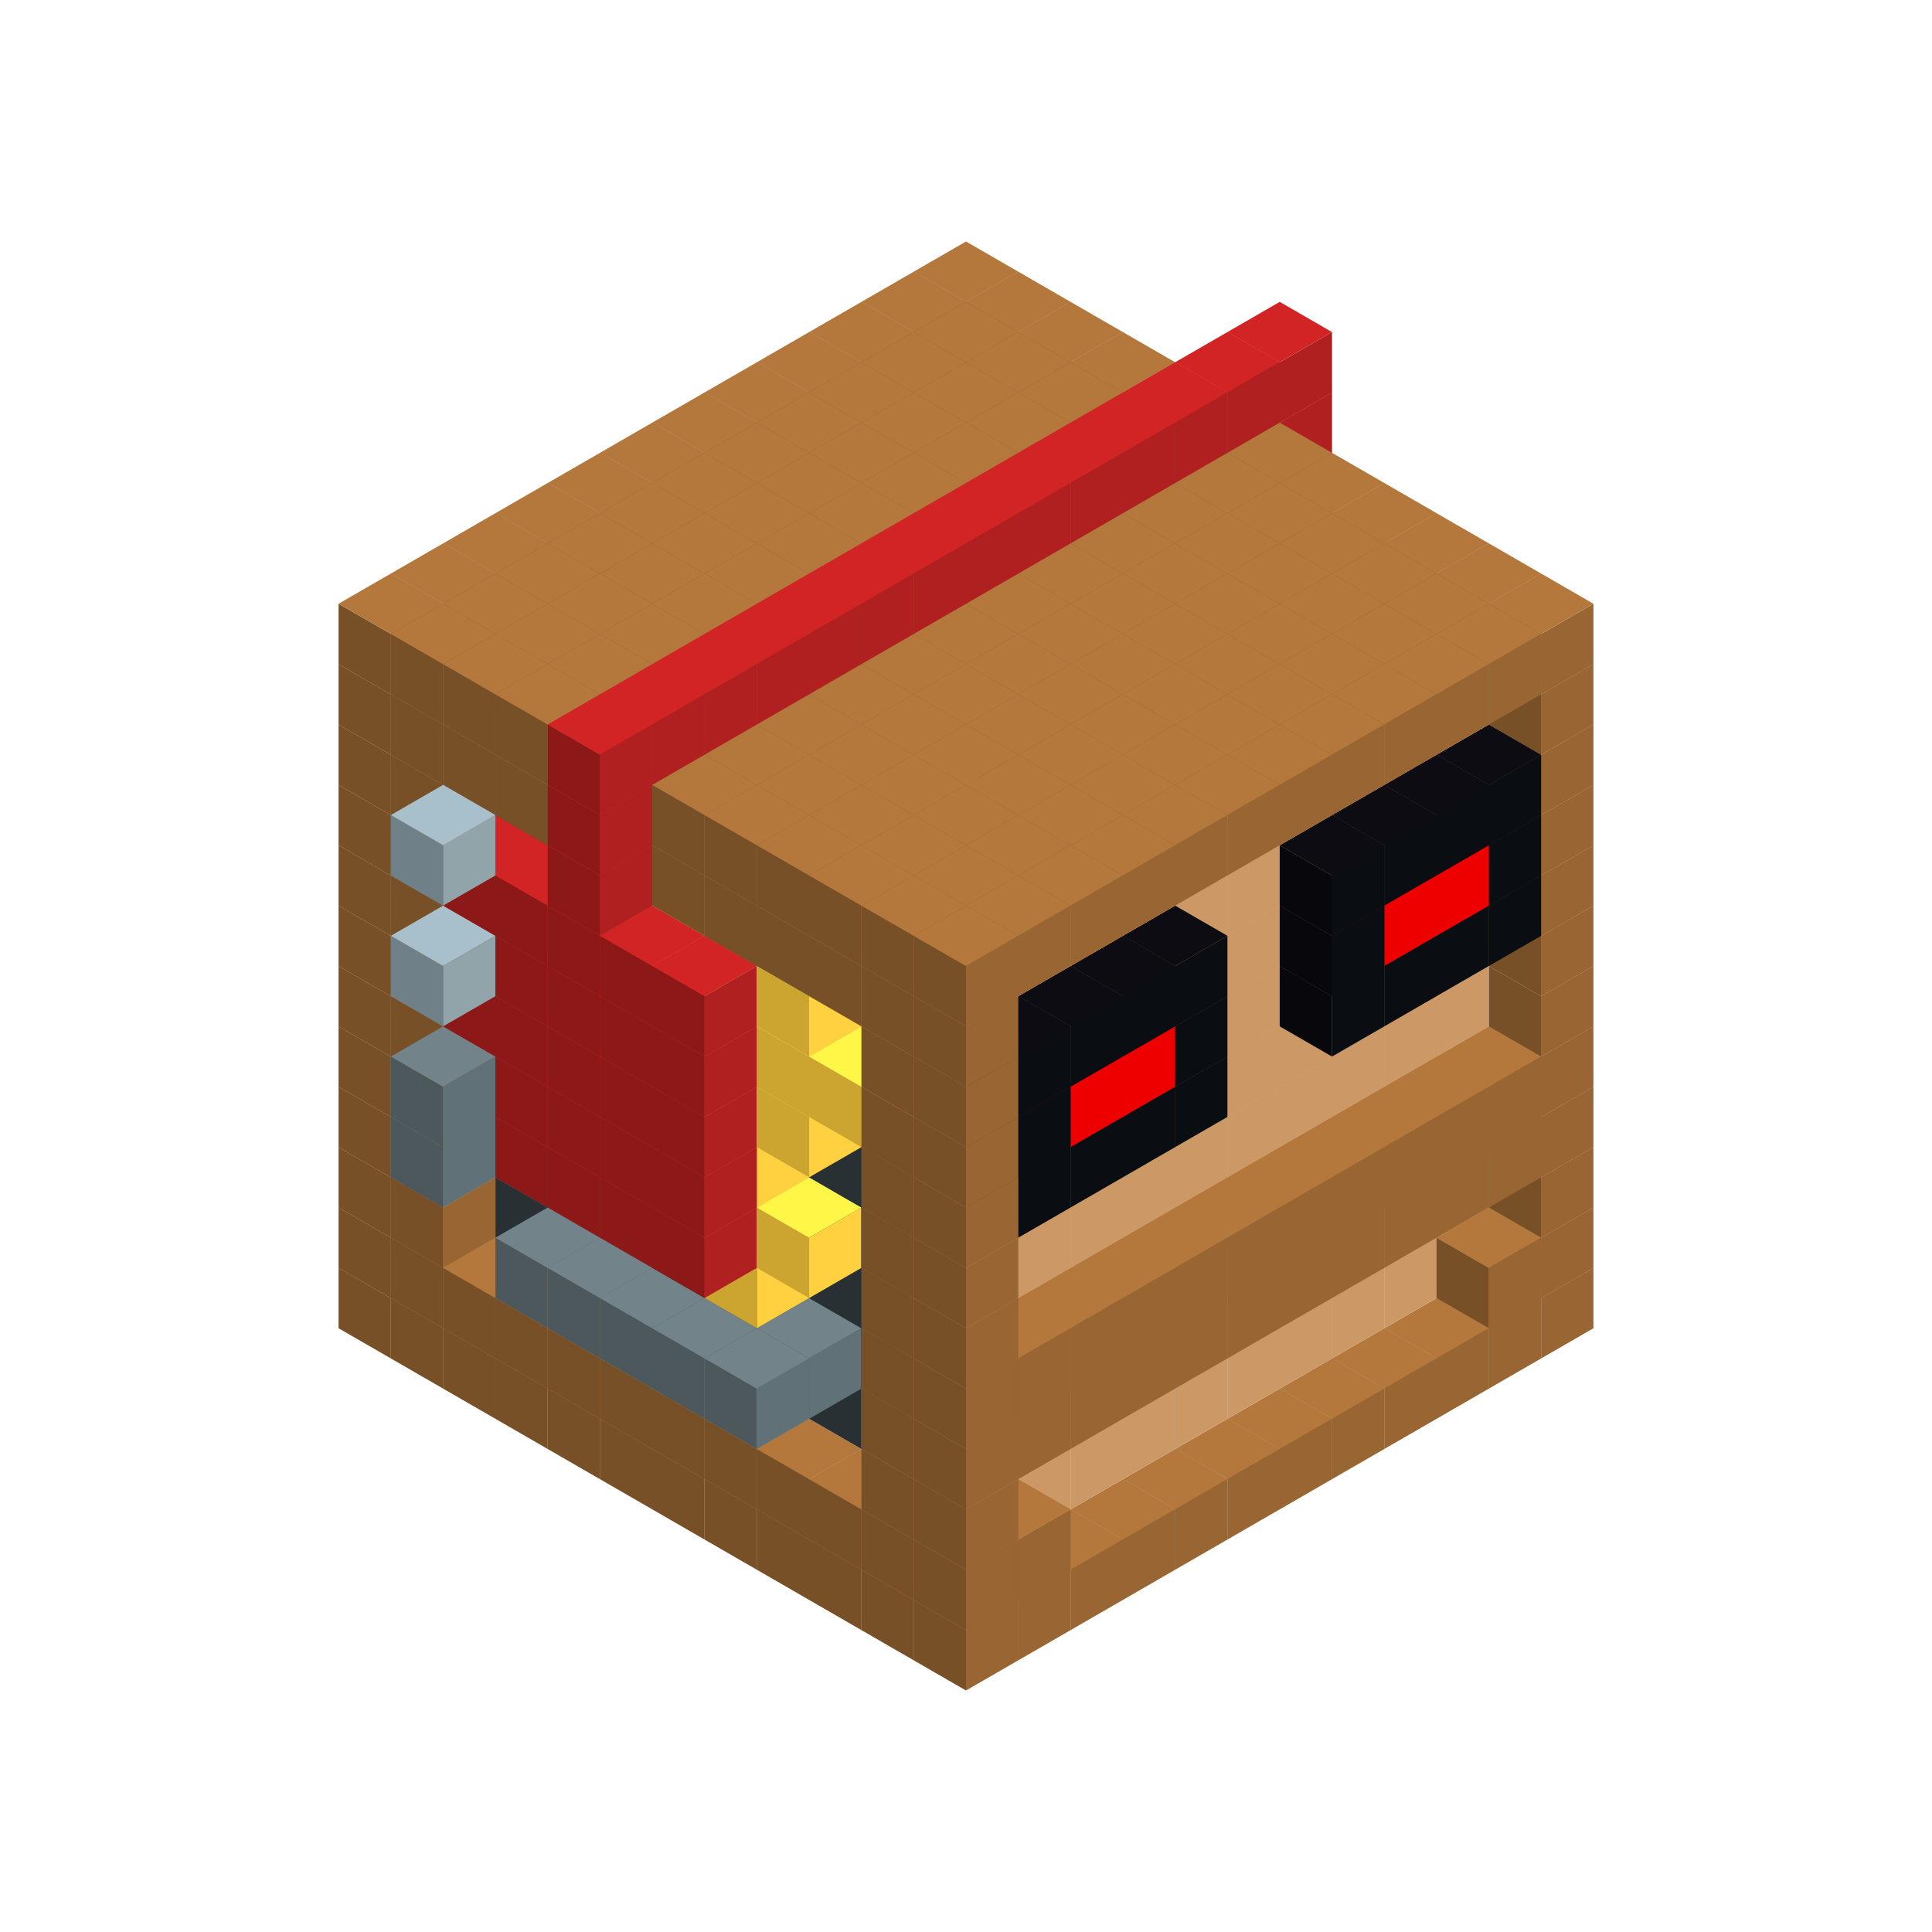 
<svg width='600' height='600' viewBox='4436371 5550000 3200000 3200000' xmlns='http://www.w3.org/2000/svg' xmlns:xlink='http://www.w3.org/1999/xlink'>
<use xlink:href='#v-0x00000174-1' transform='translate(983738,3600000)'/>
<use xlink:href='#v-0x00000174-1' transform='translate(1070341,3650000)'/>
<use xlink:href='#v-0x00000174-1' transform='translate(1156944,3700000)'/>
<use xlink:href='#v-0x00000174-1' transform='translate(1243547,3750000)'/>
<use xlink:href='#v-0x00000174-1' transform='translate(1330150,3800000)'/>
<use xlink:href='#v-0x00000174-1' transform='translate(1416753,3850000)'/>
<use xlink:href='#v-0x00000174-1' transform='translate(1503356,3900000)'/>
<use xlink:href='#v-0x00000174-1' transform='translate(1589959,3950000)'/>
<use xlink:href='#v-0x00000174-1' transform='translate(1676562,4000000)'/>
<use xlink:href='#v-0x00000174-1' transform='translate(1763165,4050000)'/>
<use xlink:href='#v-0x00000174-1' transform='translate(1849768,4100000)'/>
<use xlink:href='#v-0x00000174-1' transform='translate(2889004,3600000)'/>
<use xlink:href='#v-0x00000174-1' transform='translate(2802401,3650000)'/>
<use xlink:href='#v-0x00000174-1' transform='translate(2715798,3700000)'/>
<use xlink:href='#v-0x00000174-1' transform='translate(2629195,3750000)'/>
<use xlink:href='#v-0x00000174-1' transform='translate(2542592,3800000)'/>
<use xlink:href='#v-0x00000174-1' transform='translate(2455989,3850000)'/>
<use xlink:href='#v-0x00000174-1' transform='translate(2369386,3900000)'/>
<use xlink:href='#v-0x00000174-1' transform='translate(2282783,3950000)'/>
<use xlink:href='#v-0x00000174-1' transform='translate(2196180,4000000)'/>
<use xlink:href='#v-0x00000174-1' transform='translate(2109577,4050000)'/>
<use xlink:href='#v-0x00000174-1' transform='translate(2022974,4100000)'/>
<use xlink:href='#v-0x00000174-1' transform='translate(1936371,4150000)'/>
<use xlink:href='#v-0x00000174-1' transform='translate(983738,3500000)'/>
<use xlink:href='#v-0x00000174-1' transform='translate(1070341,3550000)'/>
<use xlink:href='#v-0x00000174-1' transform='translate(1156944,3600000)'/>
<use xlink:href='#v-0x00000174-1' transform='translate(1243547,3650000)'/>
<use xlink:href='#v-0x00000174-1' transform='translate(1330150,3700000)'/>
<use xlink:href='#v-0x00000174-1' transform='translate(1416753,3750000)'/>
<use xlink:href='#v-0x00000174-1' transform='translate(1503356,3800000)'/>
<use xlink:href='#v-0x00000174-1' transform='translate(1589959,3850000)'/>
<use xlink:href='#v-0x00000174-1' transform='translate(1676562,3900000)'/>
<use xlink:href='#v-0x00000174-1' transform='translate(1763165,3950000)'/>
<use xlink:href='#v-0x00000174-2' transform='translate(2715798,3500000)'/>
<use xlink:href='#v-0x00000174-2' transform='translate(2629195,3550000)'/>
<use xlink:href='#v-0x00000174-2' transform='translate(2542592,3600000)'/>
<use xlink:href='#v-0x00000174-2' transform='translate(2455989,3650000)'/>
<use xlink:href='#v-0x00000174-2' transform='translate(2369386,3700000)'/>
<use xlink:href='#v-0x00000174-2' transform='translate(2282783,3750000)'/>
<use xlink:href='#v-0x00000174-2' transform='translate(2196180,3800000)'/>
<use xlink:href='#v-0x00000174-2' transform='translate(2109577,3850000)'/>
<use xlink:href='#v-0x00000174-2' transform='translate(2022974,3900000)'/>
<use xlink:href='#v-0x00000174-2' transform='translate(1936371,3950000)'/>
<use xlink:href='#v-0x00000174-1' transform='translate(1849768,4000000)'/>
<use xlink:href='#v-0x00000174-1' transform='translate(2889004,3500000)'/>
<use xlink:href='#v-0x00000174-1' transform='translate(2802401,3550000)'/>
<use xlink:href='#v-0x00000174-1' transform='translate(2022974,4000000)'/>
<use xlink:href='#v-0x00000174-1' transform='translate(1936371,4050000)'/>
<use xlink:href='#v-0x00000174-1' transform='translate(983738,3400000)'/>
<use xlink:href='#v-0x00000174-1' transform='translate(1070341,3450000)'/>
<use xlink:href='#v-0x00000174-5' transform='translate(1243547,3450000)'/>
<use xlink:href='#v-0x00000174-5' transform='translate(1330150,3500000)'/>
<use xlink:href='#v-0x00000174-5' transform='translate(1416753,3550000)'/>
<use xlink:href='#v-0x00000174-5' transform='translate(1503356,3600000)'/>
<use xlink:href='#v-0x00000174-5' transform='translate(1589959,3650000)'/>
<use xlink:href='#v-0x00000174-5' transform='translate(1676562,3700000)'/>
<use xlink:href='#v-0x00000174-5' transform='translate(1763165,3750000)'/>
<use xlink:href='#v-0x00000174-5' transform='translate(1849768,3800000)'/>
<use xlink:href='#v-0x00000174-2' transform='translate(2715798,3400000)'/>
<use xlink:href='#v-0x00000174-2' transform='translate(2629195,3450000)'/>
<use xlink:href='#v-0x00000174-2' transform='translate(2542592,3500000)'/>
<use xlink:href='#v-0x00000174-2' transform='translate(2455989,3550000)'/>
<use xlink:href='#v-0x00000174-2' transform='translate(2369386,3600000)'/>
<use xlink:href='#v-0x00000174-2' transform='translate(2282783,3650000)'/>
<use xlink:href='#v-0x00000174-2' transform='translate(2196180,3700000)'/>
<use xlink:href='#v-0x00000174-2' transform='translate(2109577,3750000)'/>
<use xlink:href='#v-0x00000174-2' transform='translate(2022974,3800000)'/>
<use xlink:href='#v-0x00000174-2' transform='translate(1936371,3850000)'/>
<use xlink:href='#v-0x00000174-1' transform='translate(1849768,3900000)'/>
<use xlink:href='#v-0x00000174-1' transform='translate(2889004,3400000)'/>
<use xlink:href='#v-0x00000174-1' transform='translate(1936371,3950000)'/>
<use xlink:href='#v-0x00000174-1' transform='translate(983738,3300000)'/>
<use xlink:href='#v-0x00000174-1' transform='translate(1070341,3350000)'/>
<use xlink:href='#v-0x00000174-5' transform='translate(1243547,3350000)'/>
<use xlink:href='#v-0x00000174-5' transform='translate(1330150,3400000)'/>
<use xlink:href='#v-0x00000174-5' transform='translate(1416753,3450000)'/>
<use xlink:href='#v-0x00000174-6' transform='translate(1330150,3500000)'/>
<use xlink:href='#v-0x00000174-6' transform='translate(1243547,3550000)'/>
<use xlink:href='#v-0x00000174-5' transform='translate(1503356,3500000)'/>
<use xlink:href='#v-0x00000174-6' transform='translate(1330150,3600000)'/>
<use xlink:href='#v-0x00000174-5' transform='translate(1589959,3550000)'/>
<use xlink:href='#v-0x00000174-6' transform='translate(1416753,3650000)'/>
<use xlink:href='#v-0x00000174-5' transform='translate(1676562,3600000)'/>
<use xlink:href='#v-0x00000174-6' transform='translate(1503356,3700000)'/>
<use xlink:href='#v-0x00000174-5' transform='translate(1763165,3650000)'/>
<use xlink:href='#v-0x00000174-6' transform='translate(1676562,3700000)'/>
<use xlink:href='#v-0x00000174-6' transform='translate(1589959,3750000)'/>
<use xlink:href='#v-0x00000174-5' transform='translate(1849768,3700000)'/>
<use xlink:href='#v-0x00000174-2' transform='translate(2715798,3300000)'/>
<use xlink:href='#v-0x00000174-2' transform='translate(2629195,3350000)'/>
<use xlink:href='#v-0x00000174-2' transform='translate(2542592,3400000)'/>
<use xlink:href='#v-0x00000174-2' transform='translate(2455989,3450000)'/>
<use xlink:href='#v-0x00000174-2' transform='translate(2369386,3500000)'/>
<use xlink:href='#v-0x00000174-2' transform='translate(2282783,3550000)'/>
<use xlink:href='#v-0x00000174-2' transform='translate(2196180,3600000)'/>
<use xlink:href='#v-0x00000174-2' transform='translate(2109577,3650000)'/>
<use xlink:href='#v-0x00000174-2' transform='translate(2022974,3700000)'/>
<use xlink:href='#v-0x00000174-2' transform='translate(1936371,3750000)'/>
<use xlink:href='#v-0x00000174-1' transform='translate(1849768,3800000)'/>
<use xlink:href='#v-0x00000174-1' transform='translate(2889004,3300000)'/>
<use xlink:href='#v-0x00000174-1' transform='translate(2802401,3350000)'/>
<use xlink:href='#v-0x00000174-1' transform='translate(2715798,3400000)'/>
<use xlink:href='#v-0x00000174-1' transform='translate(2629195,3450000)'/>
<use xlink:href='#v-0x00000174-1' transform='translate(2542592,3500000)'/>
<use xlink:href='#v-0x00000174-1' transform='translate(2455989,3550000)'/>
<use xlink:href='#v-0x00000174-1' transform='translate(2369386,3600000)'/>
<use xlink:href='#v-0x00000174-1' transform='translate(2282783,3650000)'/>
<use xlink:href='#v-0x00000174-1' transform='translate(2196180,3700000)'/>
<use xlink:href='#v-0x00000174-1' transform='translate(2109577,3750000)'/>
<use xlink:href='#v-0x00000174-1' transform='translate(2022974,3800000)'/>
<use xlink:href='#v-0x00000174-1' transform='translate(1936371,3850000)'/>
<use xlink:href='#v-0x00000174-1' transform='translate(983738,3200000)'/>
<use xlink:href='#v-0x00000174-1' transform='translate(1070341,3250000)'/>
<use xlink:href='#v-0x00000174-5' transform='translate(1243547,3250000)'/>
<use xlink:href='#v-0x00000174-5' transform='translate(1330150,3300000)'/>
<use xlink:href='#v-0x00000174-5' transform='translate(1416753,3350000)'/>
<use xlink:href='#v-0x00000174-5' transform='translate(1503356,3400000)'/>
<use xlink:href='#v-0x00000174-5' transform='translate(1589959,3450000)'/>
<use xlink:href='#v-0x00000174-5' transform='translate(1676562,3500000)'/>
<use xlink:href='#v-0x00000174-4' transform='translate(1589959,3550000)'/>
<use xlink:href='#v-0x00000174-5' transform='translate(1763165,3550000)'/>
<use xlink:href='#v-0x00000174-5' transform='translate(1849768,3600000)'/>
<use xlink:href='#v-0x00000174-2' transform='translate(2715798,3200000)'/>
<use xlink:href='#v-0x00000174-2' transform='translate(2629195,3250000)'/>
<use xlink:href='#v-0x00000174-2' transform='translate(2542592,3300000)'/>
<use xlink:href='#v-0x00000174-2' transform='translate(2455989,3350000)'/>
<use xlink:href='#v-0x00000174-2' transform='translate(2369386,3400000)'/>
<use xlink:href='#v-0x00000174-2' transform='translate(2282783,3450000)'/>
<use xlink:href='#v-0x00000174-2' transform='translate(2196180,3500000)'/>
<use xlink:href='#v-0x00000174-2' transform='translate(2109577,3550000)'/>
<use xlink:href='#v-0x00000174-2' transform='translate(2022974,3600000)'/>
<use xlink:href='#v-0x00000174-2' transform='translate(1936371,3650000)'/>
<use xlink:href='#v-0x00000174-1' transform='translate(1849768,3700000)'/>
<use xlink:href='#v-0x00000174-1' transform='translate(2889004,3200000)'/>
<use xlink:href='#v-0x00000174-1' transform='translate(2802401,3250000)'/>
<use xlink:href='#v-0x00000174-1' transform='translate(2715798,3300000)'/>
<use xlink:href='#v-0x00000174-1' transform='translate(2629195,3350000)'/>
<use xlink:href='#v-0x00000174-1' transform='translate(2542592,3400000)'/>
<use xlink:href='#v-0x00000174-1' transform='translate(2455989,3450000)'/>
<use xlink:href='#v-0x00000174-1' transform='translate(2369386,3500000)'/>
<use xlink:href='#v-0x00000174-1' transform='translate(2282783,3550000)'/>
<use xlink:href='#v-0x00000174-1' transform='translate(2196180,3600000)'/>
<use xlink:href='#v-0x00000174-1' transform='translate(2109577,3650000)'/>
<use xlink:href='#v-0x00000174-1' transform='translate(2022974,3700000)'/>
<use xlink:href='#v-0x00000174-1' transform='translate(1936371,3750000)'/>
<use xlink:href='#v-0x00000174-1' transform='translate(983738,3100000)'/>
<use xlink:href='#v-0x00000174-1' transform='translate(1070341,3150000)'/>
<use xlink:href='#v-0x00000174-5' transform='translate(1243547,3150000)'/>
<use xlink:href='#v-0x00000174-10' transform='translate(2282783,2650000)'/>
<use xlink:href='#v-0x00000174-5' transform='translate(1330150,3200000)'/>
<use xlink:href='#v-0x00000174-6' transform='translate(1243547,3250000)'/>
<use xlink:href='#v-0x00000174-10' transform='translate(1156944,3300000)'/>
<use xlink:href='#v-0x00000174-6' transform='translate(1070341,3350000)'/>
<use xlink:href='#v-0x00000174-10' transform='translate(2369386,2700000)'/>
<use xlink:href='#v-0x00000174-5' transform='translate(1416753,3250000)'/>
<use xlink:href='#v-0x00000174-10' transform='translate(1243547,3350000)'/>
<use xlink:href='#v-0x00000174-10' transform='translate(2455989,2750000)'/>
<use xlink:href='#v-0x00000174-5' transform='translate(1503356,3300000)'/>
<use xlink:href='#v-0x00000174-10' transform='translate(1330150,3400000)'/>
<use xlink:href='#v-0x00000174-10' transform='translate(2542592,2800000)'/>
<use xlink:href='#v-0x00000174-5' transform='translate(1589959,3350000)'/>
<use xlink:href='#v-0x00000174-4' transform='translate(1503356,3400000)'/>
<use xlink:href='#v-0x00000174-10' transform='translate(1416753,3450000)'/>
<use xlink:href='#v-0x00000174-10' transform='translate(2629195,2850000)'/>
<use xlink:href='#v-0x00000174-5' transform='translate(1676562,3400000)'/>
<use xlink:href='#v-0x00000174-4' transform='translate(1589959,3450000)'/>
<use xlink:href='#v-0x00000174-10' transform='translate(1503356,3500000)'/>
<use xlink:href='#v-0x00000174-5' transform='translate(1763165,3450000)'/>
<use xlink:href='#v-0x00000174-4' transform='translate(1676562,3500000)'/>
<use xlink:href='#v-0x00000174-5' transform='translate(1849768,3500000)'/>
<use xlink:href='#v-0x00000174-2' transform='translate(2715798,3100000)'/>
<use xlink:href='#v-0x00000174-2' transform='translate(2629195,3150000)'/>
<use xlink:href='#v-0x00000174-2' transform='translate(2542592,3200000)'/>
<use xlink:href='#v-0x00000174-2' transform='translate(2455989,3250000)'/>
<use xlink:href='#v-0x00000174-2' transform='translate(2369386,3300000)'/>
<use xlink:href='#v-0x00000174-2' transform='translate(2282783,3350000)'/>
<use xlink:href='#v-0x00000174-2' transform='translate(2196180,3400000)'/>
<use xlink:href='#v-0x00000174-2' transform='translate(2109577,3450000)'/>
<use xlink:href='#v-0x00000174-2' transform='translate(2022974,3500000)'/>
<use xlink:href='#v-0x00000174-2' transform='translate(1936371,3550000)'/>
<use xlink:href='#v-0x00000174-1' transform='translate(1849768,3600000)'/>
<use xlink:href='#v-0x00000174-1' transform='translate(2889004,3100000)'/>
<use xlink:href='#v-0x00000174-1' transform='translate(1936371,3650000)'/>
<use xlink:href='#v-0x00000174-1' transform='translate(983738,3000000)'/>
<use xlink:href='#v-0x00000174-1' transform='translate(1070341,3050000)'/>
<use xlink:href='#v-0x00000174-5' transform='translate(1243547,3050000)'/>
<use xlink:href='#v-0x00000174-10' transform='translate(2282783,2550000)'/>
<use xlink:href='#v-0x00000174-5' transform='translate(1330150,3100000)'/>
<use xlink:href='#v-0x00000174-10' transform='translate(1156944,3200000)'/>
<use xlink:href='#v-0x00000174-6' transform='translate(1070341,3250000)'/>
<use xlink:href='#v-0x00000174-10' transform='translate(2369386,2600000)'/>
<use xlink:href='#v-0x00000174-5' transform='translate(1416753,3150000)'/>
<use xlink:href='#v-0x00000174-4' transform='translate(1330150,3200000)'/>
<use xlink:href='#v-0x00000174-10' transform='translate(1243547,3250000)'/>
<use xlink:href='#v-0x00000174-10' transform='translate(2455989,2650000)'/>
<use xlink:href='#v-0x00000174-5' transform='translate(1503356,3200000)'/>
<use xlink:href='#v-0x00000174-4' transform='translate(1416753,3250000)'/>
<use xlink:href='#v-0x00000174-10' transform='translate(1330150,3300000)'/>
<use xlink:href='#v-0x00000174-10' transform='translate(2542592,2700000)'/>
<use xlink:href='#v-0x00000174-5' transform='translate(1589959,3250000)'/>
<use xlink:href='#v-0x00000174-10' transform='translate(1416753,3350000)'/>
<use xlink:href='#v-0x00000174-10' transform='translate(2629195,2750000)'/>
<use xlink:href='#v-0x00000174-5' transform='translate(1676562,3300000)'/>
<use xlink:href='#v-0x00000174-4' transform='translate(1589959,3350000)'/>
<use xlink:href='#v-0x00000174-10' transform='translate(1503356,3400000)'/>
<use xlink:href='#v-0x00000174-5' transform='translate(1763165,3350000)'/>
<use xlink:href='#v-0x00000174-5' transform='translate(1849768,3400000)'/>
<use xlink:href='#v-0x00000174-2' transform='translate(2715798,3000000)'/>
<use xlink:href='#v-0x00000174-2' transform='translate(2629195,3050000)'/>
<use xlink:href='#v-0x00000174-2' transform='translate(2542592,3100000)'/>
<use xlink:href='#v-0x00000174-2' transform='translate(2455989,3150000)'/>
<use xlink:href='#v-0x00000174-2' transform='translate(2369386,3200000)'/>
<use xlink:href='#v-0x00000174-2' transform='translate(2282783,3250000)'/>
<use xlink:href='#v-0x00000174-2' transform='translate(2196180,3300000)'/>
<use xlink:href='#v-0x00000174-2' transform='translate(2109577,3350000)'/>
<use xlink:href='#v-0x00000174-2' transform='translate(2022974,3400000)'/>
<use xlink:href='#v-0x00000174-2' transform='translate(1936371,3450000)'/>
<use xlink:href='#v-0x00000174-1' transform='translate(1849768,3500000)'/>
<use xlink:href='#v-0x00000174-1' transform='translate(2889004,3000000)'/>
<use xlink:href='#v-0x00000174-1' transform='translate(1936371,3550000)'/>
<use xlink:href='#v-0x00000174-1' transform='translate(983738,2900000)'/>
<use xlink:href='#v-0x00000174-1' transform='translate(1070341,2950000)'/>
<use xlink:href='#v-0x00000174-5' transform='translate(1243547,2950000)'/>
<use xlink:href='#v-0x00000174-10' transform='translate(2282783,2450000)'/>
<use xlink:href='#v-0x00000174-5' transform='translate(1330150,3000000)'/>
<use xlink:href='#v-0x00000174-4' transform='translate(1243547,3050000)'/>
<use xlink:href='#v-0x00000174-10' transform='translate(1156944,3100000)'/>
<use xlink:href='#v-0x00000174-10' transform='translate(2369386,2500000)'/>
<use xlink:href='#v-0x00000174-5' transform='translate(1416753,3050000)'/>
<use xlink:href='#v-0x00000174-4' transform='translate(1330150,3100000)'/>
<use xlink:href='#v-0x00000174-10' transform='translate(1243547,3150000)'/>
<use xlink:href='#v-0x00000174-10' transform='translate(2455989,2550000)'/>
<use xlink:href='#v-0x00000174-5' transform='translate(1503356,3100000)'/>
<use xlink:href='#v-0x00000174-4' transform='translate(1416753,3150000)'/>
<use xlink:href='#v-0x00000174-10' transform='translate(1330150,3200000)'/>
<use xlink:href='#v-0x00000174-10' transform='translate(2542592,2600000)'/>
<use xlink:href='#v-0x00000174-5' transform='translate(1589959,3150000)'/>
<use xlink:href='#v-0x00000174-4' transform='translate(1503356,3200000)'/>
<use xlink:href='#v-0x00000174-10' transform='translate(1416753,3250000)'/>
<use xlink:href='#v-0x00000174-10' transform='translate(2629195,2650000)'/>
<use xlink:href='#v-0x00000174-5' transform='translate(1676562,3200000)'/>
<use xlink:href='#v-0x00000174-10' transform='translate(1503356,3300000)'/>
<use xlink:href='#v-0x00000174-5' transform='translate(1763165,3250000)'/>
<use xlink:href='#v-0x00000174-4' transform='translate(1676562,3300000)'/>
<use xlink:href='#v-0x00000174-5' transform='translate(1849768,3300000)'/>
<use xlink:href='#v-0x00000174-2' transform='translate(2715798,2900000)'/>
<use xlink:href='#v-0x00000174-2' transform='translate(2629195,2950000)'/>
<use xlink:href='#v-0x00000174-2' transform='translate(2542592,3000000)'/>
<use xlink:href='#v-0x00000174-2' transform='translate(2455989,3050000)'/>
<use xlink:href='#v-0x00000174-2' transform='translate(2369386,3100000)'/>
<use xlink:href='#v-0x00000174-2' transform='translate(2282783,3150000)'/>
<use xlink:href='#v-0x00000174-2' transform='translate(2196180,3200000)'/>
<use xlink:href='#v-0x00000174-2' transform='translate(2109577,3250000)'/>
<use xlink:href='#v-0x00000174-2' transform='translate(2022974,3300000)'/>
<use xlink:href='#v-0x00000174-2' transform='translate(1936371,3350000)'/>
<use xlink:href='#v-0x00000174-1' transform='translate(1849768,3400000)'/>
<use xlink:href='#v-0x00000174-1' transform='translate(2889004,2900000)'/>
<use xlink:href='#v-0x00000174-8' transform='translate(2802401,2950000)'/>
<use xlink:href='#v-0x00000174-8' transform='translate(2715798,3000000)'/>
<use xlink:href='#v-0x00000174-8' transform='translate(2629195,3050000)'/>
<use xlink:href='#v-0x00000174-8' transform='translate(2542592,3100000)'/>
<use xlink:href='#v-0x00000174-8' transform='translate(2282783,3250000)'/>
<use xlink:href='#v-0x00000174-8' transform='translate(2196180,3300000)'/>
<use xlink:href='#v-0x00000174-8' transform='translate(2109577,3350000)'/>
<use xlink:href='#v-0x00000174-8' transform='translate(2022974,3400000)'/>
<use xlink:href='#v-0x00000174-1' transform='translate(1936371,3450000)'/>
<use xlink:href='#v-0x00000174-1' transform='translate(983738,2800000)'/>
<use xlink:href='#v-0x00000174-1' transform='translate(1070341,2850000)'/>
<use xlink:href='#v-0x00000174-5' transform='translate(1243547,2850000)'/>
<use xlink:href='#v-0x00000174-10' transform='translate(2282783,2350000)'/>
<use xlink:href='#v-0x00000174-5' transform='translate(1330150,2900000)'/>
<use xlink:href='#v-0x00000174-4' transform='translate(1243547,2950000)'/>
<use xlink:href='#v-0x00000174-10' transform='translate(1156944,3000000)'/>
<use xlink:href='#v-0x00000174-7' transform='translate(1070341,3050000)'/>
<use xlink:href='#v-0x00000174-10' transform='translate(2369386,2400000)'/>
<use xlink:href='#v-0x00000174-5' transform='translate(1416753,2950000)'/>
<use xlink:href='#v-0x00000174-4' transform='translate(1330150,3000000)'/>
<use xlink:href='#v-0x00000174-10' transform='translate(1243547,3050000)'/>
<use xlink:href='#v-0x00000174-10' transform='translate(2455989,2450000)'/>
<use xlink:href='#v-0x00000174-5' transform='translate(1503356,3000000)'/>
<use xlink:href='#v-0x00000174-4' transform='translate(1416753,3050000)'/>
<use xlink:href='#v-0x00000174-10' transform='translate(1330150,3100000)'/>
<use xlink:href='#v-0x00000174-10' transform='translate(2542592,2500000)'/>
<use xlink:href='#v-0x00000174-5' transform='translate(1589959,3050000)'/>
<use xlink:href='#v-0x00000174-4' transform='translate(1503356,3100000)'/>
<use xlink:href='#v-0x00000174-10' transform='translate(1416753,3150000)'/>
<use xlink:href='#v-0x00000174-10' transform='translate(2629195,2550000)'/>
<use xlink:href='#v-0x00000174-5' transform='translate(1676562,3100000)'/>
<use xlink:href='#v-0x00000174-4' transform='translate(1589959,3150000)'/>
<use xlink:href='#v-0x00000174-10' transform='translate(1503356,3200000)'/>
<use xlink:href='#v-0x00000174-5' transform='translate(1763165,3150000)'/>
<use xlink:href='#v-0x00000174-4' transform='translate(1676562,3200000)'/>
<use xlink:href='#v-0x00000174-5' transform='translate(1849768,3200000)'/>
<use xlink:href='#v-0x00000174-4' transform='translate(1763165,3250000)'/>
<use xlink:href='#v-0x00000174-2' transform='translate(2715798,2800000)'/>
<use xlink:href='#v-0x00000174-2' transform='translate(2629195,2850000)'/>
<use xlink:href='#v-0x00000174-2' transform='translate(2542592,2900000)'/>
<use xlink:href='#v-0x00000174-2' transform='translate(2455989,2950000)'/>
<use xlink:href='#v-0x00000174-2' transform='translate(2369386,3000000)'/>
<use xlink:href='#v-0x00000174-2' transform='translate(2282783,3050000)'/>
<use xlink:href='#v-0x00000174-2' transform='translate(2196180,3100000)'/>
<use xlink:href='#v-0x00000174-2' transform='translate(2109577,3150000)'/>
<use xlink:href='#v-0x00000174-2' transform='translate(2022974,3200000)'/>
<use xlink:href='#v-0x00000174-2' transform='translate(1936371,3250000)'/>
<use xlink:href='#v-0x00000174-1' transform='translate(1849768,3300000)'/>
<use xlink:href='#v-0x00000174-1' transform='translate(2889004,2800000)'/>
<use xlink:href='#v-0x00000174-8' transform='translate(2802401,2850000)'/>
<use xlink:href='#v-0x00000174-9' transform='translate(2715798,2900000)'/>
<use xlink:href='#v-0x00000174-9' transform='translate(2629195,2950000)'/>
<use xlink:href='#v-0x00000174-8' transform='translate(2542592,3000000)'/>
<use xlink:href='#v-0x00000174-8' transform='translate(2282783,3150000)'/>
<use xlink:href='#v-0x00000174-9' transform='translate(2196180,3200000)'/>
<use xlink:href='#v-0x00000174-9' transform='translate(2109577,3250000)'/>
<use xlink:href='#v-0x00000174-8' transform='translate(2022974,3300000)'/>
<use xlink:href='#v-0x00000174-1' transform='translate(1936371,3350000)'/>
<use xlink:href='#v-0x00000174-1' transform='translate(983738,2700000)'/>
<use xlink:href='#v-0x00000174-1' transform='translate(1070341,2750000)'/>
<use xlink:href='#v-0x00000174-5' transform='translate(1243547,2750000)'/>
<use xlink:href='#v-0x00000174-10' transform='translate(2282783,2250000)'/>
<use xlink:href='#v-0x00000174-5' transform='translate(1330150,2800000)'/>
<use xlink:href='#v-0x00000174-10' transform='translate(1156944,2900000)'/>
<use xlink:href='#v-0x00000174-10' transform='translate(2369386,2300000)'/>
<use xlink:href='#v-0x00000174-5' transform='translate(1416753,2850000)'/>
<use xlink:href='#v-0x00000174-4' transform='translate(1330150,2900000)'/>
<use xlink:href='#v-0x00000174-10' transform='translate(1243547,2950000)'/>
<use xlink:href='#v-0x00000174-10' transform='translate(2455989,2350000)'/>
<use xlink:href='#v-0x00000174-5' transform='translate(1503356,2900000)'/>
<use xlink:href='#v-0x00000174-4' transform='translate(1416753,2950000)'/>
<use xlink:href='#v-0x00000174-10' transform='translate(1330150,3000000)'/>
<use xlink:href='#v-0x00000174-10' transform='translate(2542592,2400000)'/>
<use xlink:href='#v-0x00000174-5' transform='translate(1589959,2950000)'/>
<use xlink:href='#v-0x00000174-10' transform='translate(1416753,3050000)'/>
<use xlink:href='#v-0x00000174-10' transform='translate(2629195,2450000)'/>
<use xlink:href='#v-0x00000174-5' transform='translate(1676562,3000000)'/>
<use xlink:href='#v-0x00000174-10' transform='translate(1503356,3100000)'/>
<use xlink:href='#v-0x00000174-5' transform='translate(1763165,3050000)'/>
<use xlink:href='#v-0x00000174-4' transform='translate(1676562,3100000)'/>
<use xlink:href='#v-0x00000174-5' transform='translate(1849768,3100000)'/>
<use xlink:href='#v-0x00000174-2' transform='translate(2715798,2700000)'/>
<use xlink:href='#v-0x00000174-2' transform='translate(2629195,2750000)'/>
<use xlink:href='#v-0x00000174-2' transform='translate(2542592,2800000)'/>
<use xlink:href='#v-0x00000174-2' transform='translate(2455989,2850000)'/>
<use xlink:href='#v-0x00000174-2' transform='translate(2369386,2900000)'/>
<use xlink:href='#v-0x00000174-2' transform='translate(2282783,2950000)'/>
<use xlink:href='#v-0x00000174-2' transform='translate(2196180,3000000)'/>
<use xlink:href='#v-0x00000174-2' transform='translate(2109577,3050000)'/>
<use xlink:href='#v-0x00000174-2' transform='translate(2022974,3100000)'/>
<use xlink:href='#v-0x00000174-2' transform='translate(1936371,3150000)'/>
<use xlink:href='#v-0x00000174-1' transform='translate(1849768,3200000)'/>
<use xlink:href='#v-0x00000174-1' transform='translate(2889004,2700000)'/>
<use xlink:href='#v-0x00000174-8' transform='translate(2802401,2750000)'/>
<use xlink:href='#v-0x00000174-8' transform='translate(2715798,2800000)'/>
<use xlink:href='#v-0x00000174-8' transform='translate(2629195,2850000)'/>
<use xlink:href='#v-0x00000174-8' transform='translate(2542592,2900000)'/>
<use xlink:href='#v-0x00000174-8' transform='translate(2282783,3050000)'/>
<use xlink:href='#v-0x00000174-8' transform='translate(2196180,3100000)'/>
<use xlink:href='#v-0x00000174-8' transform='translate(2109577,3150000)'/>
<use xlink:href='#v-0x00000174-8' transform='translate(2022974,3200000)'/>
<use xlink:href='#v-0x00000174-1' transform='translate(1936371,3250000)'/>
<use xlink:href='#v-0x00000174-1' transform='translate(983738,2600000)'/>
<use xlink:href='#v-0x00000174-1' transform='translate(1070341,2650000)'/>
<use xlink:href='#v-0x00000174-1' transform='translate(1156944,2700000)'/>
<use xlink:href='#v-0x00000174-1' transform='translate(1243547,2750000)'/>
<use xlink:href='#v-0x00000174-7' transform='translate(1070341,2850000)'/>
<use xlink:href='#v-0x00000174-1' transform='translate(1330150,2800000)'/>
<use xlink:href='#v-0x00000174-10' transform='translate(2455989,2250000)'/>
<use xlink:href='#v-0x00000174-1' transform='translate(1416753,2850000)'/>
<use xlink:href='#v-0x00000174-10' transform='translate(1330150,2900000)'/>
<use xlink:href='#v-0x00000174-1' transform='translate(1503356,2900000)'/>
<use xlink:href='#v-0x00000174-1' transform='translate(1589959,2950000)'/>
<use xlink:href='#v-0x00000174-1' transform='translate(1676562,3000000)'/>
<use xlink:href='#v-0x00000174-1' transform='translate(1763165,3050000)'/>
<use xlink:href='#v-0x00000174-2' transform='translate(2715798,2600000)'/>
<use xlink:href='#v-0x00000174-2' transform='translate(2629195,2650000)'/>
<use xlink:href='#v-0x00000174-2' transform='translate(2542592,2700000)'/>
<use xlink:href='#v-0x00000174-2' transform='translate(2455989,2750000)'/>
<use xlink:href='#v-0x00000174-2' transform='translate(2369386,2800000)'/>
<use xlink:href='#v-0x00000174-2' transform='translate(2282783,2850000)'/>
<use xlink:href='#v-0x00000174-2' transform='translate(2196180,2900000)'/>
<use xlink:href='#v-0x00000174-2' transform='translate(2109577,2950000)'/>
<use xlink:href='#v-0x00000174-2' transform='translate(2022974,3000000)'/>
<use xlink:href='#v-0x00000174-2' transform='translate(1936371,3050000)'/>
<use xlink:href='#v-0x00000174-1' transform='translate(1849768,3100000)'/>
<use xlink:href='#v-0x00000174-1' transform='translate(2889004,2600000)'/>
<use xlink:href='#v-0x00000174-1' transform='translate(1936371,3150000)'/>
<use xlink:href='#v-0x00000174-1' transform='translate(1936371,1950000)'/>
<use xlink:href='#v-0x00000174-1' transform='translate(1849768,2000000)'/>
<use xlink:href='#v-0x00000174-1' transform='translate(1763165,2050000)'/>
<use xlink:href='#v-0x00000174-1' transform='translate(1676562,2100000)'/>
<use xlink:href='#v-0x00000174-1' transform='translate(1589959,2150000)'/>
<use xlink:href='#v-0x00000174-1' transform='translate(1503356,2200000)'/>
<use xlink:href='#v-0x00000174-1' transform='translate(1416753,2250000)'/>
<use xlink:href='#v-0x00000174-1' transform='translate(1330150,2300000)'/>
<use xlink:href='#v-0x00000174-1' transform='translate(1243547,2350000)'/>
<use xlink:href='#v-0x00000174-1' transform='translate(1156944,2400000)'/>
<use xlink:href='#v-0x00000174-1' transform='translate(1070341,2450000)'/>
<use xlink:href='#v-0x00000174-1' transform='translate(983738,2500000)'/>
<use xlink:href='#v-0x00000174-1' transform='translate(2022974,2000000)'/>
<use xlink:href='#v-0x00000174-1' transform='translate(1936371,2050000)'/>
<use xlink:href='#v-0x00000174-1' transform='translate(1849768,2100000)'/>
<use xlink:href='#v-0x00000174-1' transform='translate(1763165,2150000)'/>
<use xlink:href='#v-0x00000174-1' transform='translate(1676562,2200000)'/>
<use xlink:href='#v-0x00000174-1' transform='translate(1589959,2250000)'/>
<use xlink:href='#v-0x00000174-1' transform='translate(1503356,2300000)'/>
<use xlink:href='#v-0x00000174-1' transform='translate(1416753,2350000)'/>
<use xlink:href='#v-0x00000174-1' transform='translate(1330150,2400000)'/>
<use xlink:href='#v-0x00000174-1' transform='translate(1243547,2450000)'/>
<use xlink:href='#v-0x00000174-1' transform='translate(1156944,2500000)'/>
<use xlink:href='#v-0x00000174-1' transform='translate(1070341,2550000)'/>
<use xlink:href='#v-0x00000174-1' transform='translate(2109577,2050000)'/>
<use xlink:href='#v-0x00000174-1' transform='translate(2022974,2100000)'/>
<use xlink:href='#v-0x00000174-1' transform='translate(1936371,2150000)'/>
<use xlink:href='#v-0x00000174-1' transform='translate(1849768,2200000)'/>
<use xlink:href='#v-0x00000174-1' transform='translate(1763165,2250000)'/>
<use xlink:href='#v-0x00000174-1' transform='translate(1676562,2300000)'/>
<use xlink:href='#v-0x00000174-1' transform='translate(1589959,2350000)'/>
<use xlink:href='#v-0x00000174-1' transform='translate(1503356,2400000)'/>
<use xlink:href='#v-0x00000174-1' transform='translate(1416753,2450000)'/>
<use xlink:href='#v-0x00000174-1' transform='translate(1330150,2500000)'/>
<use xlink:href='#v-0x00000174-1' transform='translate(1243547,2550000)'/>
<use xlink:href='#v-0x00000174-1' transform='translate(1156944,2600000)'/>
<use xlink:href='#v-0x00000174-1' transform='translate(2196180,2100000)'/>
<use xlink:href='#v-0x00000174-1' transform='translate(2109577,2150000)'/>
<use xlink:href='#v-0x00000174-1' transform='translate(2022974,2200000)'/>
<use xlink:href='#v-0x00000174-1' transform='translate(1936371,2250000)'/>
<use xlink:href='#v-0x00000174-1' transform='translate(1849768,2300000)'/>
<use xlink:href='#v-0x00000174-1' transform='translate(1763165,2350000)'/>
<use xlink:href='#v-0x00000174-1' transform='translate(1676562,2400000)'/>
<use xlink:href='#v-0x00000174-1' transform='translate(1589959,2450000)'/>
<use xlink:href='#v-0x00000174-1' transform='translate(1503356,2500000)'/>
<use xlink:href='#v-0x00000174-1' transform='translate(1416753,2550000)'/>
<use xlink:href='#v-0x00000174-1' transform='translate(1330150,2600000)'/>
<use xlink:href='#v-0x00000174-1' transform='translate(1243547,2650000)'/>
<use xlink:href='#v-0x00000174-1' transform='translate(2282783,2150000)'/>
<use xlink:href='#v-0x00000174-1' transform='translate(2196180,2200000)'/>
<use xlink:href='#v-0x00000174-1' transform='translate(2109577,2250000)'/>
<use xlink:href='#v-0x00000174-1' transform='translate(2022974,2300000)'/>
<use xlink:href='#v-0x00000174-1' transform='translate(1936371,2350000)'/>
<use xlink:href='#v-0x00000174-1' transform='translate(1849768,2400000)'/>
<use xlink:href='#v-0x00000174-1' transform='translate(1763165,2450000)'/>
<use xlink:href='#v-0x00000174-1' transform='translate(1676562,2500000)'/>
<use xlink:href='#v-0x00000174-1' transform='translate(1589959,2550000)'/>
<use xlink:href='#v-0x00000174-1' transform='translate(1503356,2600000)'/>
<use xlink:href='#v-0x00000174-1' transform='translate(1416753,2650000)'/>
<use xlink:href='#v-0x00000174-1' transform='translate(1330150,2700000)'/>
<use xlink:href='#v-0x00000174-10' transform='translate(2455989,2150000)'/>
<use xlink:href='#v-0x00000174-1' transform='translate(2369386,2200000)'/>
<use xlink:href='#v-0x00000174-1' transform='translate(2282783,2250000)'/>
<use xlink:href='#v-0x00000174-1' transform='translate(2196180,2300000)'/>
<use xlink:href='#v-0x00000174-1' transform='translate(2109577,2350000)'/>
<use xlink:href='#v-0x00000174-1' transform='translate(2022974,2400000)'/>
<use xlink:href='#v-0x00000174-1' transform='translate(1936371,2450000)'/>
<use xlink:href='#v-0x00000174-1' transform='translate(1849768,2500000)'/>
<use xlink:href='#v-0x00000174-1' transform='translate(1763165,2550000)'/>
<use xlink:href='#v-0x00000174-1' transform='translate(1676562,2600000)'/>
<use xlink:href='#v-0x00000174-1' transform='translate(1589959,2650000)'/>
<use xlink:href='#v-0x00000174-1' transform='translate(1503356,2700000)'/>
<use xlink:href='#v-0x00000174-1' transform='translate(1416753,2750000)'/>
<use xlink:href='#v-0x00000174-10' transform='translate(1330150,2800000)'/>
<use xlink:href='#v-0x00000174-1' transform='translate(2455989,2250000)'/>
<use xlink:href='#v-0x00000174-1' transform='translate(2369386,2300000)'/>
<use xlink:href='#v-0x00000174-1' transform='translate(2282783,2350000)'/>
<use xlink:href='#v-0x00000174-1' transform='translate(2196180,2400000)'/>
<use xlink:href='#v-0x00000174-1' transform='translate(2109577,2450000)'/>
<use xlink:href='#v-0x00000174-1' transform='translate(2022974,2500000)'/>
<use xlink:href='#v-0x00000174-1' transform='translate(1936371,2550000)'/>
<use xlink:href='#v-0x00000174-1' transform='translate(1849768,2600000)'/>
<use xlink:href='#v-0x00000174-1' transform='translate(1763165,2650000)'/>
<use xlink:href='#v-0x00000174-1' transform='translate(1676562,2700000)'/>
<use xlink:href='#v-0x00000174-1' transform='translate(1589959,2750000)'/>
<use xlink:href='#v-0x00000174-1' transform='translate(1503356,2800000)'/>
<use xlink:href='#v-0x00000174-1' transform='translate(2542592,2300000)'/>
<use xlink:href='#v-0x00000174-1' transform='translate(2455989,2350000)'/>
<use xlink:href='#v-0x00000174-1' transform='translate(2369386,2400000)'/>
<use xlink:href='#v-0x00000174-1' transform='translate(2282783,2450000)'/>
<use xlink:href='#v-0x00000174-1' transform='translate(2196180,2500000)'/>
<use xlink:href='#v-0x00000174-1' transform='translate(2109577,2550000)'/>
<use xlink:href='#v-0x00000174-1' transform='translate(2022974,2600000)'/>
<use xlink:href='#v-0x00000174-1' transform='translate(1936371,2650000)'/>
<use xlink:href='#v-0x00000174-1' transform='translate(1849768,2700000)'/>
<use xlink:href='#v-0x00000174-1' transform='translate(1763165,2750000)'/>
<use xlink:href='#v-0x00000174-1' transform='translate(1676562,2800000)'/>
<use xlink:href='#v-0x00000174-1' transform='translate(1589959,2850000)'/>
<use xlink:href='#v-0x00000174-1' transform='translate(2629195,2350000)'/>
<use xlink:href='#v-0x00000174-1' transform='translate(2542592,2400000)'/>
<use xlink:href='#v-0x00000174-1' transform='translate(2455989,2450000)'/>
<use xlink:href='#v-0x00000174-1' transform='translate(2369386,2500000)'/>
<use xlink:href='#v-0x00000174-1' transform='translate(2282783,2550000)'/>
<use xlink:href='#v-0x00000174-1' transform='translate(2196180,2600000)'/>
<use xlink:href='#v-0x00000174-1' transform='translate(2109577,2650000)'/>
<use xlink:href='#v-0x00000174-1' transform='translate(2022974,2700000)'/>
<use xlink:href='#v-0x00000174-1' transform='translate(1936371,2750000)'/>
<use xlink:href='#v-0x00000174-1' transform='translate(1849768,2800000)'/>
<use xlink:href='#v-0x00000174-1' transform='translate(1763165,2850000)'/>
<use xlink:href='#v-0x00000174-1' transform='translate(1676562,2900000)'/>
<use xlink:href='#v-0x00000174-1' transform='translate(2715798,2400000)'/>
<use xlink:href='#v-0x00000174-1' transform='translate(2629195,2450000)'/>
<use xlink:href='#v-0x00000174-1' transform='translate(2542592,2500000)'/>
<use xlink:href='#v-0x00000174-1' transform='translate(2455989,2550000)'/>
<use xlink:href='#v-0x00000174-1' transform='translate(2369386,2600000)'/>
<use xlink:href='#v-0x00000174-1' transform='translate(2282783,2650000)'/>
<use xlink:href='#v-0x00000174-1' transform='translate(2196180,2700000)'/>
<use xlink:href='#v-0x00000174-1' transform='translate(2109577,2750000)'/>
<use xlink:href='#v-0x00000174-1' transform='translate(2022974,2800000)'/>
<use xlink:href='#v-0x00000174-1' transform='translate(1936371,2850000)'/>
<use xlink:href='#v-0x00000174-1' transform='translate(1849768,2900000)'/>
<use xlink:href='#v-0x00000174-1' transform='translate(1763165,2950000)'/>
<use xlink:href='#v-0x00000174-1' transform='translate(2802401,2450000)'/>
<use xlink:href='#v-0x00000174-1' transform='translate(2715798,2500000)'/>
<use xlink:href='#v-0x00000174-1' transform='translate(2629195,2550000)'/>
<use xlink:href='#v-0x00000174-1' transform='translate(2542592,2600000)'/>
<use xlink:href='#v-0x00000174-1' transform='translate(2455989,2650000)'/>
<use xlink:href='#v-0x00000174-1' transform='translate(2369386,2700000)'/>
<use xlink:href='#v-0x00000174-1' transform='translate(2282783,2750000)'/>
<use xlink:href='#v-0x00000174-1' transform='translate(2196180,2800000)'/>
<use xlink:href='#v-0x00000174-1' transform='translate(2109577,2850000)'/>
<use xlink:href='#v-0x00000174-1' transform='translate(2022974,2900000)'/>
<use xlink:href='#v-0x00000174-1' transform='translate(1936371,2950000)'/>
<use xlink:href='#v-0x00000174-1' transform='translate(1849768,3000000)'/>
<use xlink:href='#v-0x00000174-1' transform='translate(2889004,2500000)'/>
<use xlink:href='#v-0x00000174-1' transform='translate(2802401,2550000)'/>
<use xlink:href='#v-0x00000174-1' transform='translate(2715798,2600000)'/>
<use xlink:href='#v-0x00000174-1' transform='translate(2629195,2650000)'/>
<use xlink:href='#v-0x00000174-1' transform='translate(2542592,2700000)'/>
<use xlink:href='#v-0x00000174-1' transform='translate(2455989,2750000)'/>
<use xlink:href='#v-0x00000174-1' transform='translate(2369386,2800000)'/>
<use xlink:href='#v-0x00000174-1' transform='translate(2282783,2850000)'/>
<use xlink:href='#v-0x00000174-1' transform='translate(2196180,2900000)'/>
<use xlink:href='#v-0x00000174-1' transform='translate(2109577,2950000)'/>
<use xlink:href='#v-0x00000174-1' transform='translate(2022974,3000000)'/>
<use xlink:href='#v-0x00000174-1' transform='translate(1936371,3050000)'/>
<use xlink:href='#v-0x00000174-10' transform='translate(2455989,2050000)'/>
<use xlink:href='#v-0x00000174-10' transform='translate(2369386,2100000)'/>
<use xlink:href='#v-0x00000174-10' transform='translate(2282783,2150000)'/>
<use xlink:href='#v-0x00000174-10' transform='translate(2196180,2200000)'/>
<use xlink:href='#v-0x00000174-10' transform='translate(2109577,2250000)'/>
<use xlink:href='#v-0x00000174-10' transform='translate(2022974,2300000)'/>
<use xlink:href='#v-0x00000174-10' transform='translate(1936371,2350000)'/>
<use xlink:href='#v-0x00000174-10' transform='translate(1849768,2400000)'/>
<use xlink:href='#v-0x00000174-10' transform='translate(1763165,2450000)'/>
<use xlink:href='#v-0x00000174-10' transform='translate(1676562,2500000)'/>
<use xlink:href='#v-0x00000174-10' transform='translate(1589959,2550000)'/>
<use xlink:href='#v-0x00000174-10' transform='translate(1503356,2600000)'/>
<use xlink:href='#v-0x00000174-10' transform='translate(1416753,2650000)'/>
<use xlink:href='#v-0x00000174-10' transform='translate(1330150,2700000)'/>
<defs>
<g id='v-0x00000174-1'>
<polygon points='4100000,4100000 4100000,4200000 4013397,4150000 4013397,4050000' fill='#785028'/>
<polygon points='4100000,4100000 4100000,4200000 4186602,4150000 4186602,4050000' fill='#996633'/>
<polygon points='4100000,4100000 4013397,4050000 4100000,4000000 4186602,4050000' fill='#b4783c'/>
</g>
<g id='v-0x00000174-2'>
<polygon points='4100000,4100000 4100000,4200000 4013397,4150000 4013397,4050000' fill='#a07850'/>
<polygon points='4100000,4100000 4100000,4200000 4186602,4150000 4186602,4050000' fill='#cc9966'/>
<polygon points='4100000,4100000 4013397,4050000 4100000,4000000 4186602,4050000' fill='#f0b478'/>
</g>
<g id='v-0x00000174-3'>
<polygon points='4100000,4100000 4100000,4200000 4013397,4150000 4013397,4050000' fill='#4ca4cc'/>
<polygon points='4100000,4100000 4100000,4200000 4186602,4150000 4186602,4050000' fill='#60d0ff'/>
<polygon points='4100000,4100000 4013397,4050000 4100000,4000000 4186602,4050000' fill='#72f6ff'/>
</g>
<g id='v-0x00000174-4'>
<polygon points='4100000,4100000 4100000,4200000 4013397,4150000 4013397,4050000' fill='#cca430'/>
<polygon points='4100000,4100000 4100000,4200000 4186602,4150000 4186602,4050000' fill='#ffd040'/>
<polygon points='4100000,4100000 4013397,4050000 4100000,4000000 4186602,4050000' fill='#fff648'/>
</g>
<g id='v-0x00000174-5'>
<polygon points='4100000,4100000 4100000,4200000 4013397,4150000 4013397,4050000' fill='#283034'/>
<polygon points='4100000,4100000 4100000,4200000 4186602,4150000 4186602,4050000' fill='#334044'/>
<polygon points='4100000,4100000 4013397,4050000 4100000,4000000 4186602,4050000' fill='#3c484e'/>
</g>
<g id='v-0x00000174-6'>
<polygon points='4100000,4100000 4100000,4200000 4013397,4150000 4013397,4050000' fill='#4c585c'/>
<polygon points='4100000,4100000 4100000,4200000 4186602,4150000 4186602,4050000' fill='#607277'/>
<polygon points='4100000,4100000 4013397,4050000 4100000,4000000 4186602,4050000' fill='#72848a'/>
</g>
<g id='v-0x00000174-7'>
<polygon points='4100000,4100000 4100000,4200000 4013397,4150000 4013397,4050000' fill='#708088'/>
<polygon points='4100000,4100000 4100000,4200000 4186602,4150000 4186602,4050000' fill='#90a4aa'/>
<polygon points='4100000,4100000 4013397,4050000 4100000,4000000 4186602,4050000' fill='#a8c0cc'/>
</g>
<g id='v-0x00000174-8'>
<polygon points='4100000,4100000 4100000,4200000 4013397,4150000 4013397,4050000' fill='#08080c'/>
<polygon points='4100000,4100000 4100000,4200000 4186602,4150000 4186602,4050000' fill='#0a0d11'/>
<polygon points='4100000,4100000 4013397,4050000 4100000,4000000 4186602,4050000' fill='#0c0c12'/>
</g>
<g id='v-0x00000174-9'>
<polygon points='4100000,4100000 4100000,4200000 4013397,4150000 4013397,4050000' fill='#bc0000'/>
<polygon points='4100000,4100000 4100000,4200000 4186602,4150000 4186602,4050000' fill='#ee0000'/>
<polygon points='4100000,4100000 4013397,4050000 4100000,4000000 4186602,4050000' fill='#ff0000'/>
</g>
<g id='v-0x00000174-10'>
<polygon points='4100000,4100000 4100000,4200000 4013397,4150000 4013397,4050000' fill='#8c1818'/>
<polygon points='4100000,4100000 4100000,4200000 4186602,4150000 4186602,4050000' fill='#b02020'/>
<polygon points='4100000,4100000 4013397,4050000 4100000,4000000 4186602,4050000' fill='#d22424'/>
</g>
</defs>
</svg>
